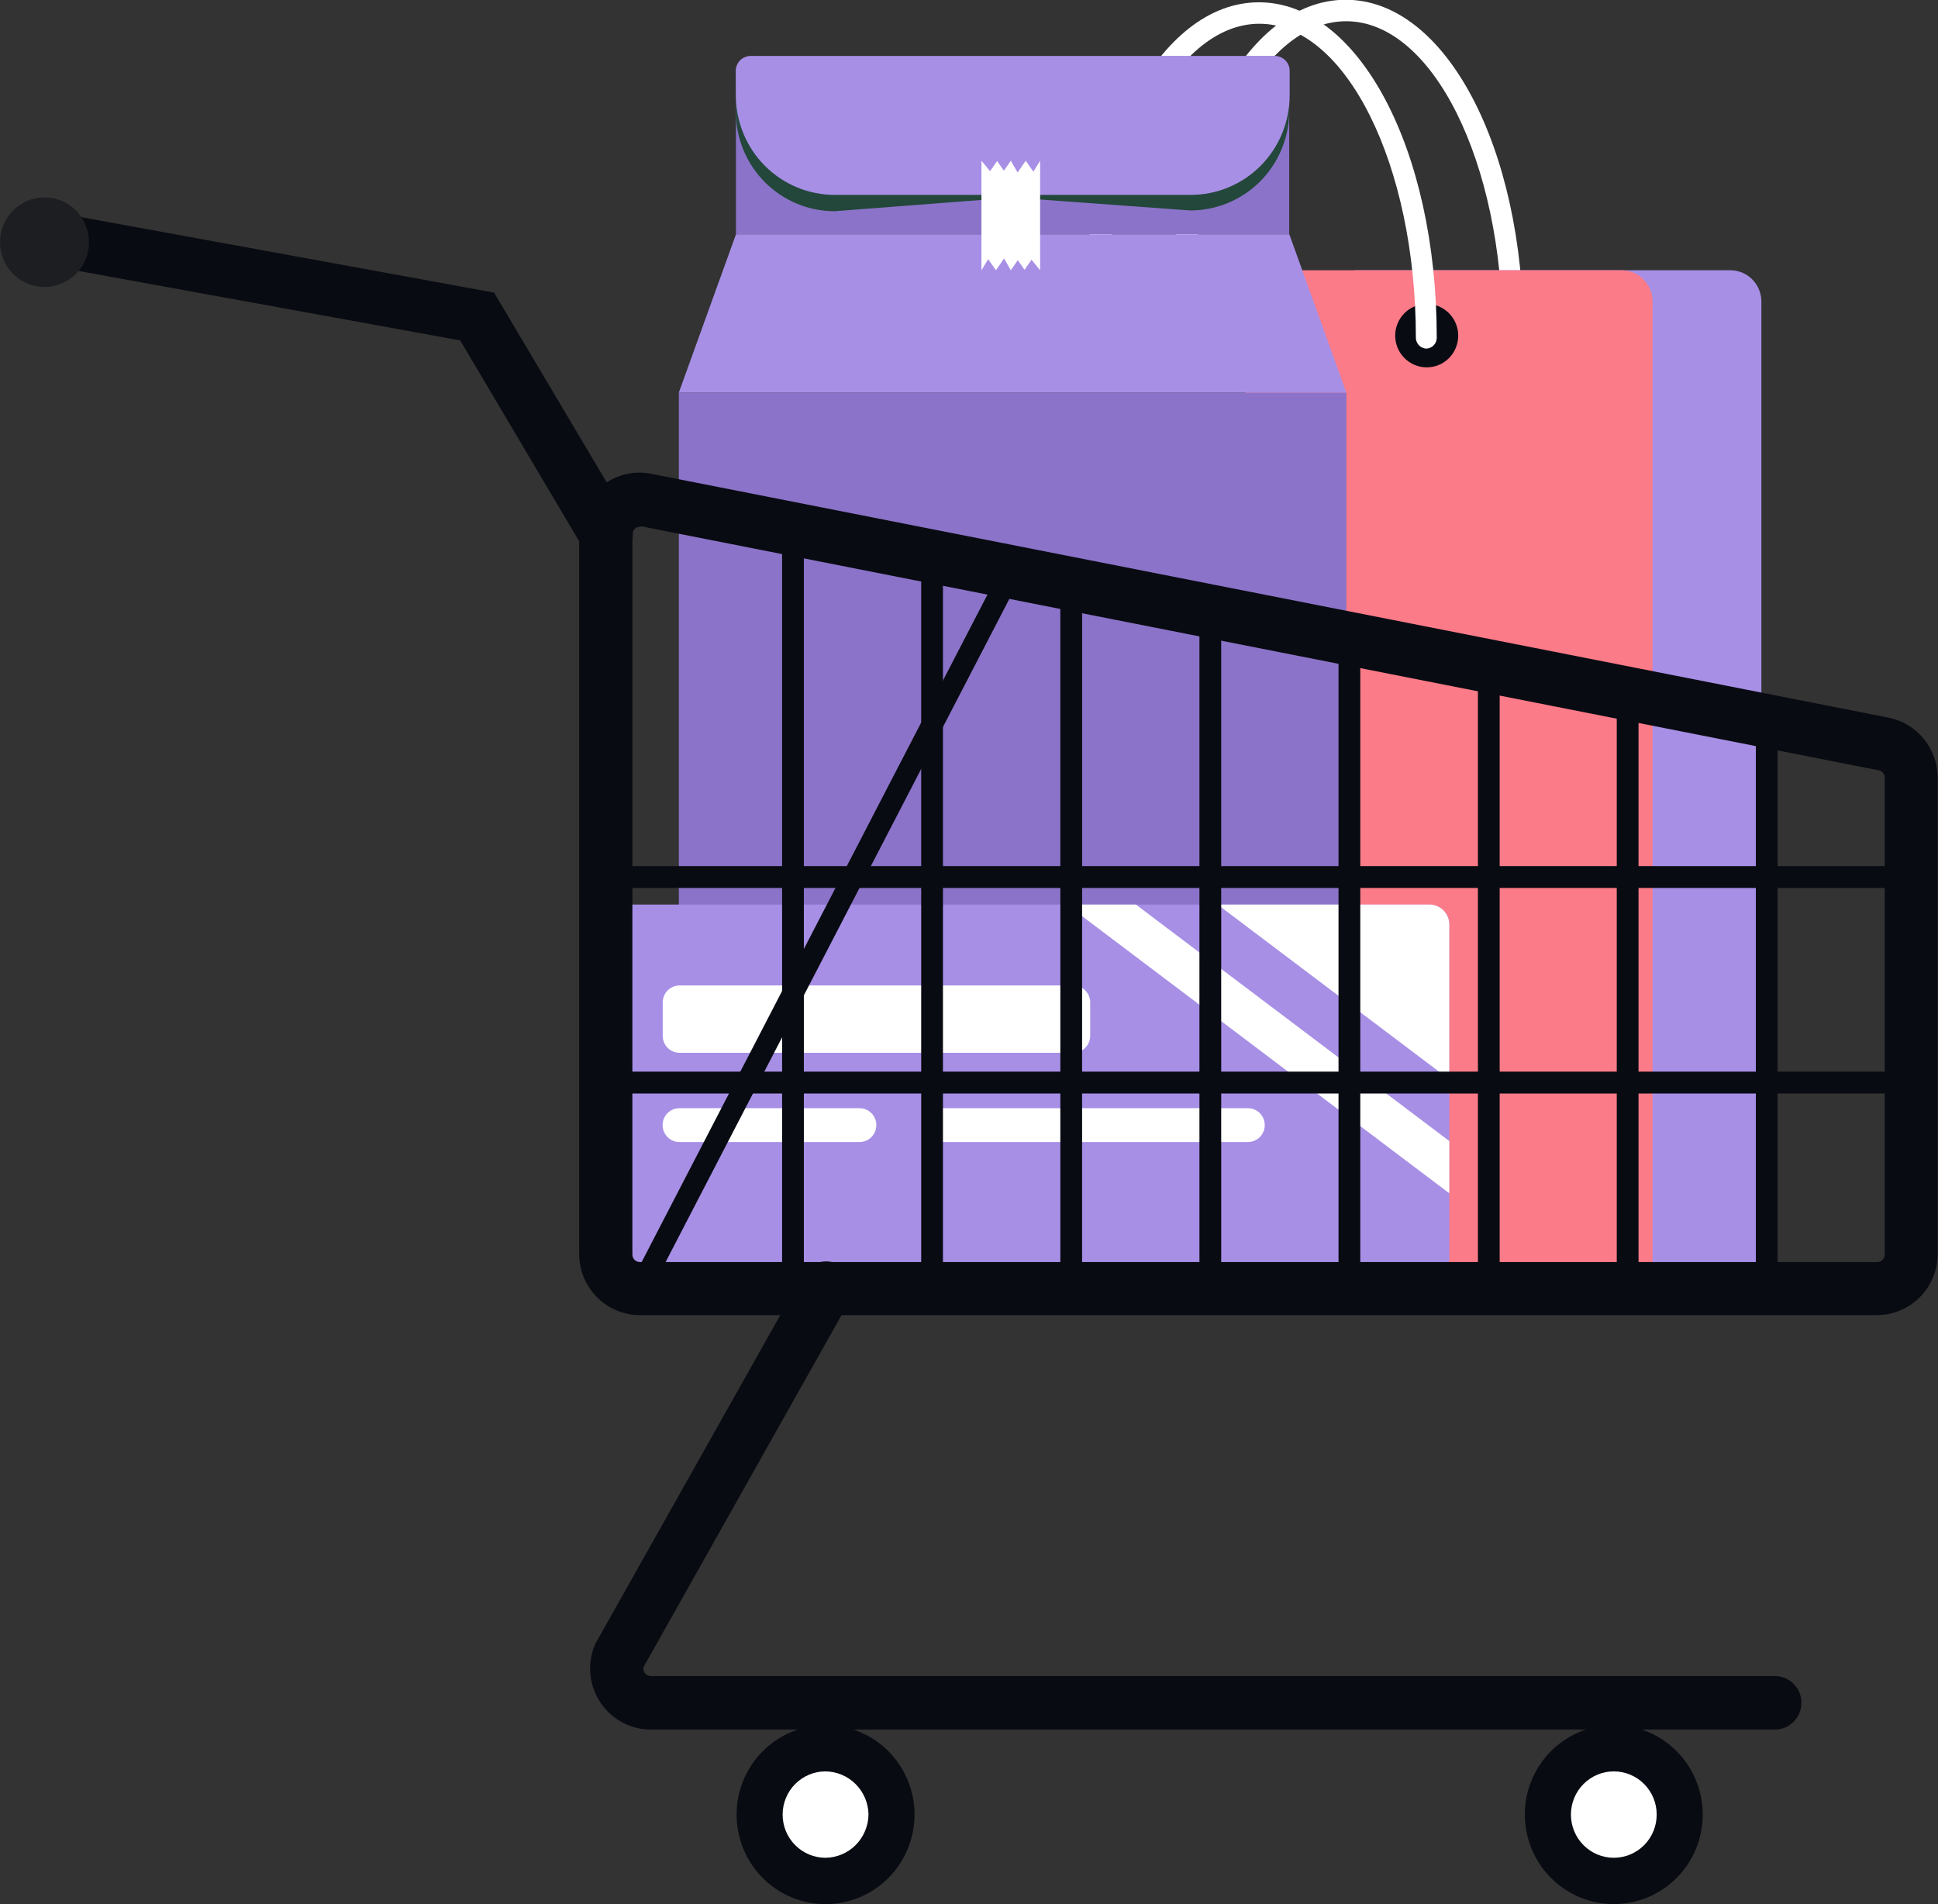 <svg width="114" height="112" viewBox="0 0 114 112" fill="none" xmlns="http://www.w3.org/2000/svg">
<rect x="0" y="0" width="114" height="112" fill="#333333" stroke="none"/>
<g clip-path="url(#clip0_2166_24950)">
<path d="M89.03 20.358C88.86 20.358 88.697 20.29 88.577 20.169C88.457 20.048 88.389 19.884 88.389 19.713C88.389 9.531 84.261 1.249 79.184 1.249C74.108 1.249 69.98 9.531 69.98 19.713C69.98 19.884 69.912 20.048 69.792 20.169C69.672 20.29 69.509 20.358 69.339 20.358C69.17 20.358 69.007 20.29 68.887 20.169C68.767 20.048 68.699 19.884 68.699 19.713C68.699 8.655 73.295 -0.014 79.159 -0.014C85.022 -0.014 89.618 8.655 89.618 19.713C89.619 19.876 89.559 20.032 89.45 20.152C89.34 20.271 89.19 20.345 89.03 20.358Z" fill="white"/>
<path d="M79.684 15.896H101.781C102.266 15.896 102.732 16.09 103.075 16.435C103.419 16.781 103.611 17.249 103.611 17.738V75.779H79.684V15.883V15.896Z" fill="#A78FE6"/>
<path d="M73.262 15.896H95.378C95.864 15.896 96.329 16.09 96.673 16.435C97.016 16.781 97.209 17.249 97.209 17.738V75.779H73.262V15.883V15.896Z" fill="#FB7B88"/>
<path d="M85.777 19.74C85.778 19.985 85.73 20.228 85.638 20.454C85.545 20.681 85.409 20.887 85.237 21.061C85.065 21.234 84.861 21.372 84.636 21.466C84.411 21.56 84.17 21.608 83.927 21.608C83.434 21.608 82.962 21.411 82.614 21.061C82.266 20.711 82.07 20.236 82.07 19.74C82.07 19.495 82.118 19.253 82.212 19.026C82.305 18.8 82.442 18.595 82.614 18.422C82.787 18.249 82.992 18.112 83.217 18.019C83.442 17.926 83.683 17.878 83.927 17.879C84.417 17.879 84.888 18.075 85.235 18.424C85.582 18.773 85.777 19.247 85.777 19.74Z" fill="#090B12"/>
<path d="M83.926 20.506C83.756 20.506 83.594 20.438 83.474 20.317C83.353 20.197 83.286 20.033 83.286 19.862C83.286 9.68 79.157 1.397 74.081 1.397C69.005 1.397 64.876 9.68 64.876 19.862C64.876 20.033 64.808 20.197 64.689 20.317C64.568 20.438 64.406 20.506 64.236 20.506C64.066 20.506 63.903 20.438 63.783 20.317C63.663 20.197 63.596 20.033 63.596 19.862C63.596 8.797 68.192 0.135 74.055 0.135C79.919 0.135 84.515 8.797 84.515 19.862C84.516 20.024 84.455 20.181 84.346 20.3C84.237 20.419 84.087 20.493 83.926 20.506Z" fill="white"/>
<path d="M79.197 23.09H39.932V75.773H79.197V23.09Z" fill="#8B73C9"/>
<path d="M44.168 3.297H74.945C75.181 3.297 75.407 3.391 75.574 3.559C75.741 3.727 75.835 3.955 75.835 4.192V13.782H43.291V4.186C43.293 3.952 43.385 3.727 43.549 3.561C43.713 3.395 43.935 3.3 44.168 3.297Z" fill="#8B73C9"/>
<path d="M70.023 12.379L61.183 11.735H58.059L49.097 12.424C47.556 12.424 46.078 11.808 44.988 10.711C43.898 9.615 43.285 8.127 43.285 6.576V5.121C43.284 5.007 43.306 4.895 43.349 4.79C43.392 4.684 43.455 4.589 43.535 4.509C43.614 4.428 43.709 4.365 43.814 4.322C43.918 4.279 44.03 4.257 44.143 4.258H74.978C75.205 4.258 75.424 4.349 75.584 4.511C75.745 4.672 75.836 4.892 75.836 5.121V6.576C75.822 8.119 75.204 9.594 74.116 10.681C73.027 11.767 71.556 12.378 70.023 12.379Z" fill="#23473A"/>
<path d="M44.169 3.297H75.003C75.231 3.297 75.449 3.388 75.61 3.55C75.771 3.712 75.861 3.931 75.861 4.16V5.609C75.861 6.378 75.711 7.139 75.418 7.85C75.126 8.56 74.697 9.205 74.157 9.749C73.066 10.847 71.586 11.464 70.042 11.464H49.104C47.561 11.464 46.081 10.847 44.989 9.749C43.898 8.651 43.285 7.162 43.285 5.609V4.16C43.285 4.045 43.308 3.93 43.353 3.824C43.398 3.718 43.463 3.621 43.545 3.541C43.628 3.46 43.725 3.397 43.832 3.355C43.94 3.314 44.054 3.294 44.169 3.297Z" fill="#A78FE6"/>
<path d="M39.932 23.09L43.292 13.783H75.843L79.197 23.09H39.932Z" fill="#A78FE6"/>
<path d="M60.338 9.455L59.858 10.144L59.461 9.455L59.051 10.041L58.654 9.474L58.238 10.067L57.732 9.455V15.896L58.129 15.245L58.584 15.896L59.064 15.2L59.461 15.896L59.87 15.303L60.267 15.87L60.677 15.277L61.183 15.896V9.455L60.786 10.099L60.338 9.455Z" fill="white"/>
<path d="M57.732 10.652V10.671L57.751 10.652H57.732Z" fill="#F3FFFD"/>
<path d="M61.178 10.652L61.184 10.672V10.652H61.178Z" fill="#F3FFFD"/>
<path d="M36.013 53.205H84.08C84.393 53.205 84.692 53.33 84.913 53.552C85.134 53.774 85.258 54.076 85.258 54.39V73.995C85.258 74.308 85.135 74.607 84.915 74.828C84.695 75.049 84.397 75.174 84.087 75.174H36.013C35.703 75.174 35.405 75.049 35.185 74.828C34.965 74.607 34.842 74.308 34.842 73.995V54.384C34.842 54.071 34.965 53.771 35.185 53.55C35.405 53.329 35.703 53.205 36.013 53.205Z" fill="#A78FE6"/>
<path d="M39.97 57.965H63.136C63.4 57.965 63.652 58.07 63.838 58.257C64.024 58.444 64.129 58.698 64.129 58.963V60.928C64.129 61.192 64.024 61.446 63.838 61.633C63.652 61.821 63.4 61.926 63.136 61.926H39.97C39.841 61.926 39.712 61.9 39.593 61.85C39.473 61.8 39.365 61.727 39.273 61.635C39.182 61.543 39.109 61.434 39.059 61.313C39.01 61.193 38.984 61.064 38.984 60.934V58.937C38.991 58.678 39.098 58.432 39.282 58.25C39.466 58.069 39.712 57.966 39.97 57.965Z" fill="white"/>
<path d="M50.563 67.174H39.969C39.839 67.175 39.71 67.15 39.59 67.1C39.469 67.051 39.36 66.978 39.268 66.885C39.175 66.793 39.102 66.684 39.052 66.563C39.002 66.442 38.977 66.313 38.977 66.182C38.976 66.05 39.001 65.92 39.05 65.799C39.1 65.677 39.173 65.567 39.265 65.474C39.358 65.381 39.467 65.308 39.588 65.258C39.709 65.208 39.838 65.183 39.969 65.184H50.563C50.693 65.184 50.822 65.21 50.942 65.26C51.062 65.31 51.171 65.384 51.262 65.476C51.354 65.569 51.426 65.679 51.475 65.8C51.525 65.921 51.55 66.051 51.549 66.182C51.549 66.312 51.523 66.441 51.474 66.561C51.424 66.682 51.352 66.791 51.26 66.883C51.168 66.975 51.06 67.048 50.94 67.098C50.821 67.148 50.692 67.174 50.563 67.174Z" fill="white"/>
<path d="M73.41 67.174H55.416C55.154 67.174 54.903 67.069 54.717 66.884C54.531 66.698 54.425 66.445 54.424 66.182C54.424 65.917 54.528 65.663 54.714 65.476C54.901 65.289 55.153 65.184 55.416 65.184H73.41C73.54 65.184 73.669 65.21 73.789 65.26C73.909 65.31 74.018 65.384 74.109 65.476C74.201 65.569 74.273 65.679 74.323 65.8C74.372 65.921 74.397 66.051 74.396 66.182C74.396 66.312 74.37 66.441 74.321 66.561C74.271 66.682 74.199 66.791 74.107 66.883C74.016 66.975 73.907 67.048 73.787 67.098C73.668 67.148 73.539 67.174 73.41 67.174Z" fill="white"/>
<path d="M62.746 53.205L85.253 70.189V67.117L66.817 53.205H62.746Z" fill="white"/>
<path d="M85.251 63.49V54.39C85.252 54.235 85.222 54.081 85.164 53.937C85.106 53.793 85.019 53.663 84.91 53.553C84.802 53.442 84.672 53.355 84.53 53.295C84.387 53.236 84.234 53.205 84.08 53.205H71.623L85.251 63.49Z" fill="white"/>
<path d="M104.367 101.734H38.287C37.711 101.734 37.144 101.594 36.633 101.326C36.123 101.058 35.684 100.67 35.355 100.195C35.025 99.721 34.814 99.173 34.74 98.599C34.667 98.024 34.733 97.44 34.932 96.897L35.035 96.659L47.229 74.993C47.436 74.631 47.776 74.365 48.177 74.254C48.577 74.143 49.005 74.196 49.367 74.401C49.729 74.608 49.994 74.95 50.104 75.354C50.215 75.757 50.161 76.188 49.956 76.552L37.851 98.063C37.833 98.178 37.858 98.295 37.922 98.392C37.963 98.451 38.017 98.499 38.081 98.533C38.144 98.567 38.215 98.584 38.287 98.585H104.399C104.604 98.584 104.808 98.624 104.998 98.703C105.189 98.781 105.362 98.897 105.507 99.043C105.653 99.189 105.769 99.362 105.848 99.553C105.926 99.745 105.967 99.949 105.967 100.156C105.967 100.366 105.926 100.574 105.845 100.768C105.764 100.961 105.646 101.137 105.496 101.284C105.347 101.431 105.171 101.546 104.977 101.623C104.783 101.701 104.575 101.738 104.367 101.734Z" fill="#090B12"/>
<path d="M37.645 76.41C37.545 76.408 37.447 76.384 37.357 76.339C37.213 76.259 37.105 76.126 37.056 75.967C37.007 75.809 37.021 75.638 37.094 75.489L58.929 33.349C59.009 33.204 59.142 33.096 59.299 33.047C59.456 32.997 59.627 33.011 59.774 33.085C59.919 33.164 60.028 33.297 60.078 33.456C60.129 33.614 60.116 33.786 60.043 33.935L38.202 76.069C38.148 76.171 38.068 76.256 37.97 76.316C37.872 76.376 37.76 76.409 37.645 76.41Z" fill="#090B12"/>
<path d="M110.423 77.358H37.647C36.698 77.358 35.788 76.978 35.117 76.303C34.445 75.628 34.068 74.712 34.068 73.757V31.398C34.065 30.868 34.178 30.344 34.4 29.863C34.621 29.382 34.945 28.956 35.349 28.616C35.758 28.279 36.235 28.038 36.748 27.909C37.26 27.78 37.794 27.766 38.312 27.869L111.088 42.212C111.903 42.373 112.637 42.814 113.164 43.459C113.692 44.103 113.981 44.913 113.982 45.748V73.757C113.98 74.708 113.605 75.62 112.939 76.294C112.272 76.969 111.368 77.351 110.423 77.358ZM37.64 30.986C37.537 30.985 37.437 31.022 37.359 31.089C37.308 31.131 37.268 31.183 37.24 31.242C37.213 31.301 37.198 31.365 37.199 31.431V73.79C37.199 73.849 37.21 73.907 37.233 73.961C37.255 74.016 37.289 74.065 37.33 74.106C37.372 74.147 37.421 74.18 37.476 74.202C37.53 74.224 37.588 74.235 37.647 74.234H110.423C110.54 74.234 110.652 74.187 110.735 74.104C110.818 74.02 110.864 73.907 110.864 73.79V45.748C110.866 45.644 110.831 45.543 110.765 45.462C110.699 45.382 110.608 45.328 110.506 45.31L37.73 30.96L37.64 30.986Z" fill="#090B12"/>
<path d="M46.646 76.41C46.476 76.41 46.313 76.342 46.193 76.222C46.073 76.101 46.006 75.937 46.006 75.766V31.488C46.006 31.317 46.073 31.153 46.193 31.032C46.313 30.912 46.476 30.844 46.646 30.844C46.816 30.844 46.979 30.912 47.099 31.032C47.219 31.153 47.286 31.317 47.286 31.488V75.779C47.283 75.948 47.214 76.108 47.094 76.226C46.974 76.344 46.814 76.41 46.646 76.41Z" fill="#090B12"/>
<path d="M54.828 76.411C54.658 76.411 54.495 76.343 54.375 76.222C54.255 76.101 54.188 75.938 54.188 75.767V33.105C54.188 32.934 54.255 32.77 54.375 32.65C54.495 32.529 54.658 32.461 54.828 32.461C54.997 32.461 55.16 32.529 55.28 32.65C55.4 32.77 55.468 32.934 55.468 33.105V75.78C55.464 75.948 55.395 76.109 55.276 76.227C55.156 76.345 54.995 76.411 54.828 76.411Z" fill="#090B12"/>
<path d="M63.013 76.41C62.843 76.41 62.681 76.342 62.56 76.221C62.441 76.101 62.373 75.937 62.373 75.766V34.714C62.373 34.544 62.441 34.38 62.56 34.259C62.681 34.138 62.843 34.07 63.013 34.07C63.183 34.07 63.346 34.138 63.466 34.259C63.586 34.38 63.653 34.544 63.653 34.714V75.779C63.65 75.948 63.581 76.108 63.461 76.226C63.342 76.344 63.181 76.41 63.013 76.41Z" fill="#090B12"/>
<path d="M71.195 76.409C71.025 76.409 70.862 76.341 70.742 76.221C70.622 76.1 70.555 75.936 70.555 75.765V36.324C70.555 36.153 70.622 35.989 70.742 35.868C70.862 35.748 71.025 35.68 71.195 35.68C71.365 35.68 71.527 35.748 71.647 35.868C71.767 35.989 71.835 36.153 71.835 36.324V75.778C71.832 75.947 71.763 76.107 71.643 76.225C71.523 76.343 71.362 76.409 71.195 76.409Z" fill="#090B12"/>
<path d="M79.376 76.409C79.207 76.409 79.044 76.341 78.924 76.22C78.804 76.1 78.736 75.936 78.736 75.765V37.972C78.736 37.801 78.804 37.638 78.924 37.517C79.044 37.396 79.207 37.328 79.376 37.328C79.546 37.328 79.709 37.396 79.829 37.517C79.949 37.638 80.017 37.801 80.017 37.972V75.778C80.013 75.946 79.944 76.107 79.825 76.225C79.705 76.343 79.544 76.409 79.376 76.409Z" fill="#090B12"/>
<path d="M87.576 76.409C87.406 76.409 87.243 76.341 87.123 76.221C87.003 76.1 86.936 75.936 86.936 75.765V39.55C86.936 39.38 87.003 39.216 87.123 39.095C87.243 38.974 87.406 38.906 87.576 38.906C87.745 38.906 87.908 38.974 88.028 39.095C88.148 39.216 88.216 39.38 88.216 39.55V75.778C88.212 75.947 88.144 76.107 88.024 76.225C87.904 76.343 87.743 76.409 87.576 76.409Z" fill="#090B12"/>
<path d="M95.744 76.409C95.574 76.409 95.411 76.342 95.291 76.221C95.171 76.1 95.103 75.936 95.103 75.765V41.193C95.103 41.022 95.171 40.858 95.291 40.737C95.411 40.617 95.574 40.549 95.744 40.549C95.913 40.549 96.076 40.617 96.196 40.737C96.316 40.858 96.384 41.022 96.384 41.193V75.778C96.38 75.947 96.311 76.107 96.192 76.225C96.072 76.343 95.911 76.409 95.744 76.409Z" fill="#090B12"/>
<path d="M103.925 76.409C103.756 76.409 103.593 76.341 103.473 76.22C103.353 76.1 103.285 75.936 103.285 75.765V42.777C103.285 42.606 103.353 42.442 103.473 42.322C103.593 42.201 103.756 42.133 103.925 42.133C104.095 42.133 104.258 42.201 104.378 42.322C104.498 42.442 104.565 42.606 104.565 42.777V75.778C104.562 75.947 104.493 76.107 104.373 76.225C104.254 76.343 104.093 76.409 103.925 76.409Z" fill="#090B12"/>
<path d="M112.432 52.231H35.617C35.447 52.231 35.284 52.164 35.164 52.043C35.044 51.922 34.977 51.758 34.977 51.587C34.977 51.417 35.044 51.253 35.164 51.132C35.284 51.011 35.447 50.943 35.617 50.943H112.432C112.602 50.943 112.764 51.011 112.884 51.132C113.004 51.253 113.072 51.417 113.072 51.587C113.072 51.672 113.055 51.756 113.023 51.834C112.991 51.912 112.944 51.983 112.884 52.043C112.825 52.103 112.754 52.15 112.677 52.182C112.599 52.215 112.516 52.231 112.432 52.231Z" fill="#090B12"/>
<path d="M112.432 64.321H35.617C35.447 64.321 35.284 64.253 35.164 64.133C35.044 64.012 34.977 63.848 34.977 63.677C34.977 63.506 35.044 63.343 35.164 63.222C35.284 63.101 35.447 63.033 35.617 63.033H112.432C112.602 63.033 112.764 63.101 112.884 63.222C113.004 63.343 113.072 63.506 113.072 63.677C113.072 63.762 113.055 63.846 113.023 63.924C112.991 64.002 112.944 64.073 112.884 64.133C112.825 64.192 112.754 64.24 112.677 64.272C112.599 64.305 112.516 64.321 112.432 64.321Z" fill="#090B12"/>
<path d="M53.796 106.733C53.796 107.424 53.661 108.109 53.398 108.749C53.134 109.388 52.749 109.969 52.263 110.458C51.776 110.947 51.199 111.335 50.564 111.6C49.928 111.865 49.248 112.001 48.56 112.001C47.873 112.001 47.192 111.865 46.557 111.6C45.922 111.335 45.345 110.947 44.86 110.457C44.374 109.968 43.989 109.387 43.726 108.748C43.464 108.109 43.329 107.424 43.33 106.733C43.33 105.337 43.881 103.999 44.862 103.012C45.843 102.025 47.173 101.471 48.56 101.471C49.247 101.47 49.928 101.605 50.563 101.869C51.199 102.133 51.776 102.521 52.262 103.01C52.748 103.498 53.134 104.079 53.397 104.717C53.661 105.356 53.796 106.041 53.796 106.733Z" fill="#090B12"/>
<path d="M100.161 106.731C100.162 107.422 100.028 108.107 99.765 108.746C99.503 109.385 99.118 109.966 98.632 110.455C98.146 110.945 97.569 111.333 96.934 111.598C96.299 111.863 95.619 111.999 94.931 111.999C94.244 111.999 93.563 111.863 92.928 111.598C92.292 111.333 91.715 110.945 91.229 110.456C90.743 109.967 90.357 109.386 90.094 108.747C89.831 108.108 89.695 107.422 89.695 106.731C89.695 106.039 89.831 105.354 90.094 104.716C90.357 104.077 90.743 103.496 91.229 103.008C91.716 102.519 92.293 102.132 92.928 101.867C93.564 101.603 94.244 101.468 94.931 101.469C96.319 101.469 97.649 102.023 98.63 103.01C99.61 103.997 100.161 105.335 100.161 106.731Z" fill="#090B12"/>
<path d="M35.63 32.976C35.358 32.975 35.092 32.904 34.856 32.768C34.62 32.633 34.424 32.438 34.285 32.203L27.071 20.024L2.298 15.516C2.097 15.474 1.905 15.392 1.736 15.275C1.566 15.158 1.421 15.009 1.309 14.835C1.197 14.661 1.12 14.467 1.084 14.263C1.047 14.059 1.051 13.851 1.095 13.648C1.137 13.446 1.219 13.254 1.336 13.084C1.452 12.913 1.601 12.768 1.773 12.655C1.946 12.543 2.138 12.466 2.341 12.428C2.543 12.391 2.75 12.394 2.951 12.438L29.062 17.21L37.006 30.593C37.111 30.771 37.181 30.967 37.21 31.172C37.24 31.377 37.229 31.585 37.179 31.786C37.128 31.986 37.039 32.175 36.916 32.34C36.793 32.506 36.638 32.645 36.462 32.751C36.211 32.903 35.922 32.981 35.63 32.976Z" fill="#090B12"/>
<path d="M2.618 16.88C4.064 16.88 5.236 15.7 5.236 14.245C5.236 12.791 4.064 11.611 2.618 11.611C1.172 11.611 0 12.791 0 14.245C0 15.7 1.172 16.88 2.618 16.88Z" fill="#1C1E21"/>
<path d="M97.452 106.731C97.453 107.065 97.389 107.395 97.262 107.704C97.136 108.013 96.95 108.293 96.716 108.529C96.482 108.766 96.203 108.953 95.897 109.081C95.591 109.209 95.262 109.275 94.93 109.275C94.599 109.275 94.27 109.209 93.964 109.081C93.657 108.953 93.379 108.766 93.145 108.529C92.91 108.293 92.725 108.013 92.598 107.704C92.472 107.395 92.407 107.065 92.408 106.731C92.408 106.058 92.674 105.412 93.147 104.937C93.62 104.461 94.261 104.193 94.93 104.193C95.599 104.193 96.241 104.461 96.714 104.937C97.187 105.412 97.452 106.058 97.452 106.731Z" fill="white"/>
<path d="M51.088 106.731C51.079 107.403 50.81 108.045 50.338 108.521C49.866 108.996 49.227 109.267 48.559 109.275C48.227 109.275 47.899 109.209 47.593 109.081C47.286 108.953 47.008 108.766 46.774 108.529C46.539 108.293 46.354 108.013 46.227 107.704C46.101 107.395 46.036 107.065 46.037 106.731C46.037 106.058 46.303 105.412 46.776 104.937C47.249 104.461 47.89 104.193 48.559 104.193C49.226 104.202 49.864 104.471 50.336 104.945C50.808 105.419 51.078 106.06 51.088 106.731Z" fill="white"/>
</g>
<defs>
<clipPath id="clip0_2166_24950">
<rect width="114" height="112" fill="white"/>
</clipPath>
</defs>
</svg>
